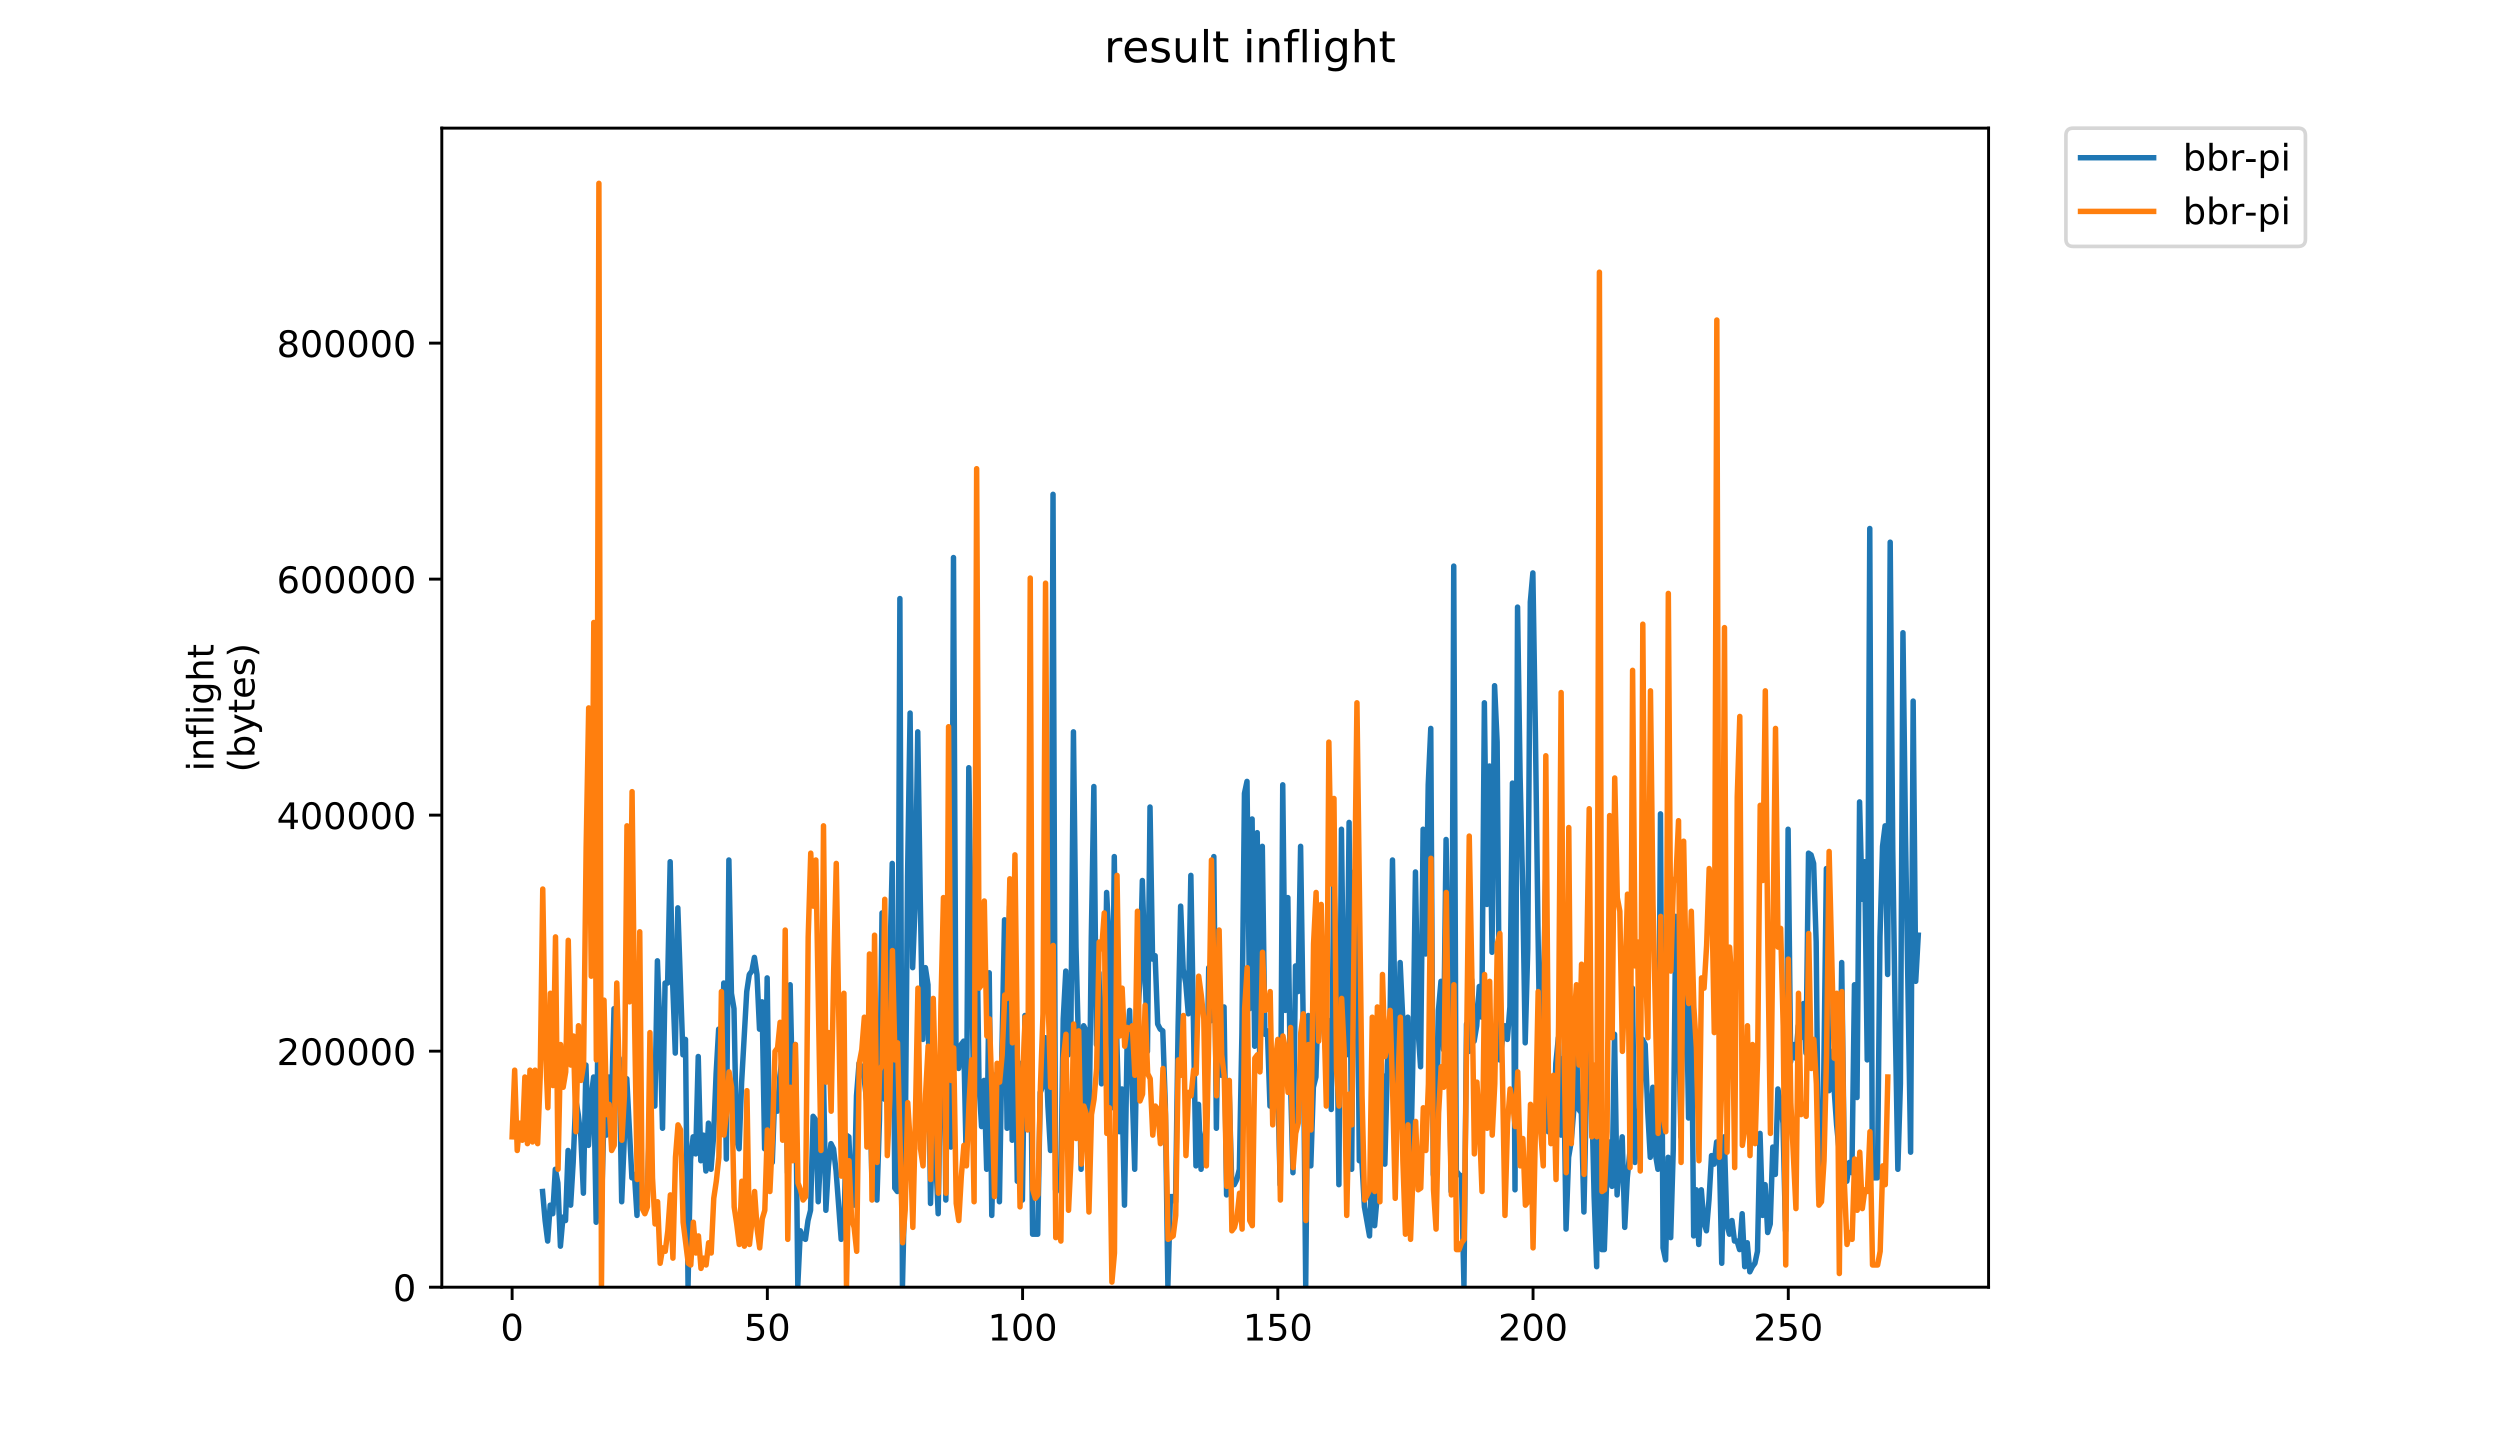 <?xml version="1.0" encoding="utf-8" standalone="no"?>
<!DOCTYPE svg PUBLIC "-//W3C//DTD SVG 1.1//EN"
  "http://www.w3.org/Graphics/SVG/1.1/DTD/svg11.dtd">
<!-- Created with matplotlib (https://matplotlib.org/) -->
<svg height="396pt" version="1.1" viewBox="0 0 684 396" width="684pt" xmlns="http://www.w3.org/2000/svg" xmlns:xlink="http://www.w3.org/1999/xlink">
 <defs>
  <style type="text/css">
*{stroke-linecap:butt;stroke-linejoin:round;}
  </style>
 </defs>
 <g id="figure_1">
  <g id="patch_1">
   <path d="M 0 396 
L 684 396 
L 684 0 
L 0 0 
z
" style="fill:#ffffff;"/>
  </g>
  <g id="axes_1">
   <g id="patch_2">
    <path d="M 120.879 352.174 
L 544.074 352.174 
L 544.074 35.062 
L 120.879 35.062 
z
" style="fill:#ffffff;"/>
   </g>
   <g id="matplotlib.axis_1">
    <g id="xtick_1">
     <g id="line2d_1">
      <defs>
       <path d="M 0 0 
L 0 3.5 
" id="m7d00f54699" style="stroke:#000000;stroke-width:0.8;"/>
      </defs>
      <g>
       <use style="stroke:#000000;stroke-width:0.8;" x="140.115" xlink:href="#m7d00f54699" y="352.174"/>
      </g>
     </g>
     <g id="text_1">
      <!-- 0 -->
      <defs>
       <path d="M 31.781 66.406 
Q 24.172 66.406 20.328 58.906 
Q 16.5 51.422 16.5 36.375 
Q 16.5 21.391 20.328 13.891 
Q 24.172 6.391 31.781 6.391 
Q 39.453 6.391 43.281 13.891 
Q 47.125 21.391 47.125 36.375 
Q 47.125 51.422 43.281 58.906 
Q 39.453 66.406 31.781 66.406 
z
M 31.781 74.219 
Q 44.047 74.219 50.516 64.516 
Q 56.984 54.828 56.984 36.375 
Q 56.984 17.969 50.516 8.266 
Q 44.047 -1.422 31.781 -1.422 
Q 19.531 -1.422 13.062 8.266 
Q 6.594 17.969 6.594 36.375 
Q 6.594 54.828 13.062 64.516 
Q 19.531 74.219 31.781 74.219 
z
" id="DejaVuSans-48"/>
      </defs>
      <g transform="translate(136.933 366.773)scale(0.1 -0.1)">
       <use xlink:href="#DejaVuSans-48"/>
      </g>
     </g>
    </g>
    <g id="xtick_2">
     <g id="line2d_2">
      <g>
       <use style="stroke:#000000;stroke-width:0.8;" x="209.947" xlink:href="#m7d00f54699" y="352.174"/>
      </g>
     </g>
     <g id="text_2">
      <!-- 50 -->
      <defs>
       <path d="M 10.797 72.906 
L 49.516 72.906 
L 49.516 64.594 
L 19.828 64.594 
L 19.828 46.734 
Q 21.969 47.469 24.109 47.828 
Q 26.266 48.188 28.422 48.188 
Q 40.625 48.188 47.75 41.5 
Q 54.891 34.812 54.891 23.391 
Q 54.891 11.625 47.562 5.094 
Q 40.234 -1.422 26.906 -1.422 
Q 22.312 -1.422 17.547 -0.641 
Q 12.797 0.141 7.719 1.703 
L 7.719 11.625 
Q 12.109 9.234 16.797 8.062 
Q 21.484 6.891 26.703 6.891 
Q 35.156 6.891 40.078 11.328 
Q 45.016 15.766 45.016 23.391 
Q 45.016 31 40.078 35.438 
Q 35.156 39.891 26.703 39.891 
Q 22.75 39.891 18.812 39.016 
Q 14.891 38.141 10.797 36.281 
z
" id="DejaVuSans-53"/>
      </defs>
      <g transform="translate(203.584 366.773)scale(0.1 -0.1)">
       <use xlink:href="#DejaVuSans-53"/>
       <use x="63.623" xlink:href="#DejaVuSans-48"/>
      </g>
     </g>
    </g>
    <g id="xtick_3">
     <g id="line2d_3">
      <g>
       <use style="stroke:#000000;stroke-width:0.8;" x="279.779" xlink:href="#m7d00f54699" y="352.174"/>
      </g>
     </g>
     <g id="text_3">
      <!-- 100 -->
      <defs>
       <path d="M 12.406 8.297 
L 28.516 8.297 
L 28.516 63.922 
L 10.984 60.406 
L 10.984 69.391 
L 28.422 72.906 
L 38.281 72.906 
L 38.281 8.297 
L 54.391 8.297 
L 54.391 0 
L 12.406 0 
z
" id="DejaVuSans-49"/>
      </defs>
      <g transform="translate(270.235 366.773)scale(0.1 -0.1)">
       <use xlink:href="#DejaVuSans-49"/>
       <use x="63.623" xlink:href="#DejaVuSans-48"/>
       <use x="127.246" xlink:href="#DejaVuSans-48"/>
      </g>
     </g>
    </g>
    <g id="xtick_4">
     <g id="line2d_4">
      <g>
       <use style="stroke:#000000;stroke-width:0.8;" x="349.611" xlink:href="#m7d00f54699" y="352.174"/>
      </g>
     </g>
     <g id="text_4">
      <!-- 150 -->
      <g transform="translate(340.067 366.773)scale(0.1 -0.1)">
       <use xlink:href="#DejaVuSans-49"/>
       <use x="63.623" xlink:href="#DejaVuSans-53"/>
       <use x="127.246" xlink:href="#DejaVuSans-48"/>
      </g>
     </g>
    </g>
    <g id="xtick_5">
     <g id="line2d_5">
      <g>
       <use style="stroke:#000000;stroke-width:0.8;" x="419.443" xlink:href="#m7d00f54699" y="352.174"/>
      </g>
     </g>
     <g id="text_5">
      <!-- 200 -->
      <defs>
       <path d="M 19.188 8.297 
L 53.609 8.297 
L 53.609 0 
L 7.328 0 
L 7.328 8.297 
Q 12.938 14.109 22.625 23.891 
Q 32.328 33.688 34.812 36.531 
Q 39.547 41.844 41.422 45.531 
Q 43.312 49.219 43.312 52.781 
Q 43.312 58.594 39.234 62.25 
Q 35.156 65.922 28.609 65.922 
Q 23.969 65.922 18.812 64.312 
Q 13.672 62.703 7.812 59.422 
L 7.812 69.391 
Q 13.766 71.781 18.938 73 
Q 24.125 74.219 28.422 74.219 
Q 39.75 74.219 46.484 68.547 
Q 53.219 62.891 53.219 53.422 
Q 53.219 48.922 51.531 44.891 
Q 49.859 40.875 45.406 35.406 
Q 44.188 33.984 37.641 27.219 
Q 31.109 20.453 19.188 8.297 
z
" id="DejaVuSans-50"/>
      </defs>
      <g transform="translate(409.899 366.773)scale(0.1 -0.1)">
       <use xlink:href="#DejaVuSans-50"/>
       <use x="63.623" xlink:href="#DejaVuSans-48"/>
       <use x="127.246" xlink:href="#DejaVuSans-48"/>
      </g>
     </g>
    </g>
    <g id="xtick_6">
     <g id="line2d_6">
      <g>
       <use style="stroke:#000000;stroke-width:0.8;" x="489.275" xlink:href="#m7d00f54699" y="352.174"/>
      </g>
     </g>
     <g id="text_6">
      <!-- 250 -->
      <g transform="translate(479.731 366.773)scale(0.1 -0.1)">
       <use xlink:href="#DejaVuSans-50"/>
       <use x="63.623" xlink:href="#DejaVuSans-53"/>
       <use x="127.246" xlink:href="#DejaVuSans-48"/>
      </g>
     </g>
    </g>
   </g>
   <g id="matplotlib.axis_2">
    <g id="ytick_1">
     <g id="line2d_7">
      <defs>
       <path d="M 0 0 
L -3.5 0 
" id="m8c6993cc3f" style="stroke:#000000;stroke-width:0.8;"/>
      </defs>
      <g>
       <use style="stroke:#000000;stroke-width:0.8;" x="120.879" xlink:href="#m8c6993cc3f" y="352.174"/>
      </g>
     </g>
     <g id="text_7">
      <!-- 0 -->
      <g transform="translate(107.516 355.973)scale(0.1 -0.1)">
       <use xlink:href="#DejaVuSans-48"/>
      </g>
     </g>
    </g>
    <g id="ytick_2">
     <g id="line2d_8">
      <g>
       <use style="stroke:#000000;stroke-width:0.8;" x="120.879" xlink:href="#m8c6993cc3f" y="287.601"/>
      </g>
     </g>
     <g id="text_8">
      <!-- 200000 -->
      <g transform="translate(75.704 291.4)scale(0.1 -0.1)">
       <use xlink:href="#DejaVuSans-50"/>
       <use x="63.623" xlink:href="#DejaVuSans-48"/>
       <use x="127.246" xlink:href="#DejaVuSans-48"/>
       <use x="190.869" xlink:href="#DejaVuSans-48"/>
       <use x="254.492" xlink:href="#DejaVuSans-48"/>
       <use x="318.115" xlink:href="#DejaVuSans-48"/>
      </g>
     </g>
    </g>
    <g id="ytick_3">
     <g id="line2d_9">
      <g>
       <use style="stroke:#000000;stroke-width:0.8;" x="120.879" xlink:href="#m8c6993cc3f" y="223.028"/>
      </g>
     </g>
     <g id="text_9">
      <!-- 400000 -->
      <defs>
       <path d="M 37.797 64.312 
L 12.891 25.391 
L 37.797 25.391 
z
M 35.203 72.906 
L 47.609 72.906 
L 47.609 25.391 
L 58.016 25.391 
L 58.016 17.188 
L 47.609 17.188 
L 47.609 0 
L 37.797 0 
L 37.797 17.188 
L 4.891 17.188 
L 4.891 26.703 
z
" id="DejaVuSans-52"/>
      </defs>
      <g transform="translate(75.704 226.827)scale(0.1 -0.1)">
       <use xlink:href="#DejaVuSans-52"/>
       <use x="63.623" xlink:href="#DejaVuSans-48"/>
       <use x="127.246" xlink:href="#DejaVuSans-48"/>
       <use x="190.869" xlink:href="#DejaVuSans-48"/>
       <use x="254.492" xlink:href="#DejaVuSans-48"/>
       <use x="318.115" xlink:href="#DejaVuSans-48"/>
      </g>
     </g>
    </g>
    <g id="ytick_4">
     <g id="line2d_10">
      <g>
       <use style="stroke:#000000;stroke-width:0.8;" x="120.879" xlink:href="#m8c6993cc3f" y="158.455"/>
      </g>
     </g>
     <g id="text_10">
      <!-- 600000 -->
      <defs>
       <path d="M 33.016 40.375 
Q 26.375 40.375 22.484 35.828 
Q 18.609 31.297 18.609 23.391 
Q 18.609 15.531 22.484 10.953 
Q 26.375 6.391 33.016 6.391 
Q 39.656 6.391 43.531 10.953 
Q 47.406 15.531 47.406 23.391 
Q 47.406 31.297 43.531 35.828 
Q 39.656 40.375 33.016 40.375 
z
M 52.594 71.297 
L 52.594 62.312 
Q 48.875 64.062 45.094 64.984 
Q 41.312 65.922 37.594 65.922 
Q 27.828 65.922 22.672 59.328 
Q 17.531 52.734 16.797 39.406 
Q 19.672 43.656 24.016 45.922 
Q 28.375 48.188 33.594 48.188 
Q 44.578 48.188 50.953 41.516 
Q 57.328 34.859 57.328 23.391 
Q 57.328 12.156 50.688 5.359 
Q 44.047 -1.422 33.016 -1.422 
Q 20.359 -1.422 13.672 8.266 
Q 6.984 17.969 6.984 36.375 
Q 6.984 53.656 15.188 63.938 
Q 23.391 74.219 37.203 74.219 
Q 40.922 74.219 44.703 73.484 
Q 48.484 72.75 52.594 71.297 
z
" id="DejaVuSans-54"/>
      </defs>
      <g transform="translate(75.704 162.254)scale(0.1 -0.1)">
       <use xlink:href="#DejaVuSans-54"/>
       <use x="63.623" xlink:href="#DejaVuSans-48"/>
       <use x="127.246" xlink:href="#DejaVuSans-48"/>
       <use x="190.869" xlink:href="#DejaVuSans-48"/>
       <use x="254.492" xlink:href="#DejaVuSans-48"/>
       <use x="318.115" xlink:href="#DejaVuSans-48"/>
      </g>
     </g>
    </g>
    <g id="ytick_5">
     <g id="line2d_11">
      <g>
       <use style="stroke:#000000;stroke-width:0.8;" x="120.879" xlink:href="#m8c6993cc3f" y="93.882"/>
      </g>
     </g>
     <g id="text_11">
      <!-- 800000 -->
      <defs>
       <path d="M 31.781 34.625 
Q 24.75 34.625 20.719 30.859 
Q 16.703 27.094 16.703 20.516 
Q 16.703 13.922 20.719 10.156 
Q 24.75 6.391 31.781 6.391 
Q 38.812 6.391 42.859 10.172 
Q 46.922 13.969 46.922 20.516 
Q 46.922 27.094 42.891 30.859 
Q 38.875 34.625 31.781 34.625 
z
M 21.922 38.812 
Q 15.578 40.375 12.031 44.719 
Q 8.5 49.078 8.5 55.328 
Q 8.5 64.062 14.719 69.141 
Q 20.953 74.219 31.781 74.219 
Q 42.672 74.219 48.875 69.141 
Q 55.078 64.062 55.078 55.328 
Q 55.078 49.078 51.531 44.719 
Q 48 40.375 41.703 38.812 
Q 48.828 37.156 52.797 32.312 
Q 56.781 27.484 56.781 20.516 
Q 56.781 9.906 50.312 4.234 
Q 43.844 -1.422 31.781 -1.422 
Q 19.734 -1.422 13.25 4.234 
Q 6.781 9.906 6.781 20.516 
Q 6.781 27.484 10.781 32.312 
Q 14.797 37.156 21.922 38.812 
z
M 18.312 54.391 
Q 18.312 48.734 21.844 45.562 
Q 25.391 42.391 31.781 42.391 
Q 38.141 42.391 41.719 45.562 
Q 45.312 48.734 45.312 54.391 
Q 45.312 60.062 41.719 63.234 
Q 38.141 66.406 31.781 66.406 
Q 25.391 66.406 21.844 63.234 
Q 18.312 60.062 18.312 54.391 
z
" id="DejaVuSans-56"/>
      </defs>
      <g transform="translate(75.704 97.681)scale(0.1 -0.1)">
       <use xlink:href="#DejaVuSans-56"/>
       <use x="63.623" xlink:href="#DejaVuSans-48"/>
       <use x="127.246" xlink:href="#DejaVuSans-48"/>
       <use x="190.869" xlink:href="#DejaVuSans-48"/>
       <use x="254.492" xlink:href="#DejaVuSans-48"/>
       <use x="318.115" xlink:href="#DejaVuSans-48"/>
      </g>
     </g>
    </g>
    <g id="text_12">
     <!-- inflight -->
     <defs>
      <path d="M 9.422 54.688 
L 18.406 54.688 
L 18.406 0 
L 9.422 0 
z
M 9.422 75.984 
L 18.406 75.984 
L 18.406 64.594 
L 9.422 64.594 
z
" id="DejaVuSans-105"/>
      <path d="M 54.891 33.016 
L 54.891 0 
L 45.906 0 
L 45.906 32.719 
Q 45.906 40.484 42.875 44.328 
Q 39.844 48.188 33.797 48.188 
Q 26.516 48.188 22.312 43.547 
Q 18.109 38.922 18.109 30.906 
L 18.109 0 
L 9.078 0 
L 9.078 54.688 
L 18.109 54.688 
L 18.109 46.188 
Q 21.344 51.125 25.703 53.562 
Q 30.078 56 35.797 56 
Q 45.219 56 50.047 50.172 
Q 54.891 44.344 54.891 33.016 
z
" id="DejaVuSans-110"/>
      <path d="M 37.109 75.984 
L 37.109 68.5 
L 28.516 68.5 
Q 23.688 68.5 21.797 66.547 
Q 19.922 64.594 19.922 59.516 
L 19.922 54.688 
L 34.719 54.688 
L 34.719 47.703 
L 19.922 47.703 
L 19.922 0 
L 10.891 0 
L 10.891 47.703 
L 2.297 47.703 
L 2.297 54.688 
L 10.891 54.688 
L 10.891 58.5 
Q 10.891 67.625 15.141 71.797 
Q 19.391 75.984 28.609 75.984 
z
" id="DejaVuSans-102"/>
      <path d="M 9.422 75.984 
L 18.406 75.984 
L 18.406 0 
L 9.422 0 
z
" id="DejaVuSans-108"/>
      <path d="M 45.406 27.984 
Q 45.406 37.75 41.375 43.109 
Q 37.359 48.484 30.078 48.484 
Q 22.859 48.484 18.828 43.109 
Q 14.797 37.75 14.797 27.984 
Q 14.797 18.266 18.828 12.891 
Q 22.859 7.516 30.078 7.516 
Q 37.359 7.516 41.375 12.891 
Q 45.406 18.266 45.406 27.984 
z
M 54.391 6.781 
Q 54.391 -7.172 48.188 -13.984 
Q 42 -20.797 29.203 -20.797 
Q 24.469 -20.797 20.266 -20.094 
Q 16.062 -19.391 12.109 -17.922 
L 12.109 -9.188 
Q 16.062 -11.328 19.922 -12.344 
Q 23.781 -13.375 27.781 -13.375 
Q 36.625 -13.375 41.016 -8.766 
Q 45.406 -4.156 45.406 5.172 
L 45.406 9.625 
Q 42.625 4.781 38.281 2.391 
Q 33.938 0 27.875 0 
Q 17.828 0 11.672 7.656 
Q 5.516 15.328 5.516 27.984 
Q 5.516 40.672 11.672 48.328 
Q 17.828 56 27.875 56 
Q 33.938 56 38.281 53.609 
Q 42.625 51.219 45.406 46.391 
L 45.406 54.688 
L 54.391 54.688 
z
" id="DejaVuSans-103"/>
      <path d="M 54.891 33.016 
L 54.891 0 
L 45.906 0 
L 45.906 32.719 
Q 45.906 40.484 42.875 44.328 
Q 39.844 48.188 33.797 48.188 
Q 26.516 48.188 22.312 43.547 
Q 18.109 38.922 18.109 30.906 
L 18.109 0 
L 9.078 0 
L 9.078 75.984 
L 18.109 75.984 
L 18.109 46.188 
Q 21.344 51.125 25.703 53.562 
Q 30.078 56 35.797 56 
Q 45.219 56 50.047 50.172 
Q 54.891 44.344 54.891 33.016 
z
" id="DejaVuSans-104"/>
      <path d="M 18.312 70.219 
L 18.312 54.688 
L 36.812 54.688 
L 36.812 47.703 
L 18.312 47.703 
L 18.312 18.016 
Q 18.312 11.328 20.141 9.422 
Q 21.969 7.516 27.594 7.516 
L 36.812 7.516 
L 36.812 0 
L 27.594 0 
Q 17.188 0 13.234 3.875 
Q 9.281 7.766 9.281 18.016 
L 9.281 47.703 
L 2.688 47.703 
L 2.688 54.688 
L 9.281 54.688 
L 9.281 70.219 
z
" id="DejaVuSans-116"/>
     </defs>
     <g transform="translate(58.426 211.018)rotate(-90)scale(0.1 -0.1)">
      <use xlink:href="#DejaVuSans-105"/>
      <use x="27.783" xlink:href="#DejaVuSans-110"/>
      <use x="91.162" xlink:href="#DejaVuSans-102"/>
      <use x="126.367" xlink:href="#DejaVuSans-108"/>
      <use x="154.15" xlink:href="#DejaVuSans-105"/>
      <use x="181.934" xlink:href="#DejaVuSans-103"/>
      <use x="245.41" xlink:href="#DejaVuSans-104"/>
      <use x="308.789" xlink:href="#DejaVuSans-116"/>
     </g>
     <!-- (bytes) -->
     <defs>
      <path d="M 31 75.875 
Q 24.469 64.656 21.281 53.656 
Q 18.109 42.672 18.109 31.391 
Q 18.109 20.125 21.312 9.062 
Q 24.516 -2 31 -13.188 
L 23.188 -13.188 
Q 15.875 -1.703 12.234 9.375 
Q 8.594 20.453 8.594 31.391 
Q 8.594 42.281 12.203 53.312 
Q 15.828 64.359 23.188 75.875 
z
" id="DejaVuSans-40"/>
      <path d="M 48.688 27.297 
Q 48.688 37.203 44.609 42.844 
Q 40.531 48.484 33.406 48.484 
Q 26.266 48.484 22.188 42.844 
Q 18.109 37.203 18.109 27.297 
Q 18.109 17.391 22.188 11.75 
Q 26.266 6.109 33.406 6.109 
Q 40.531 6.109 44.609 11.75 
Q 48.688 17.391 48.688 27.297 
z
M 18.109 46.391 
Q 20.953 51.266 25.266 53.625 
Q 29.594 56 35.594 56 
Q 45.562 56 51.781 48.094 
Q 58.016 40.188 58.016 27.297 
Q 58.016 14.406 51.781 6.484 
Q 45.562 -1.422 35.594 -1.422 
Q 29.594 -1.422 25.266 0.953 
Q 20.953 3.328 18.109 8.203 
L 18.109 0 
L 9.078 0 
L 9.078 75.984 
L 18.109 75.984 
z
" id="DejaVuSans-98"/>
      <path d="M 32.172 -5.078 
Q 28.375 -14.844 24.75 -17.812 
Q 21.141 -20.797 15.094 -20.797 
L 7.906 -20.797 
L 7.906 -13.281 
L 13.188 -13.281 
Q 16.891 -13.281 18.938 -11.516 
Q 21 -9.766 23.484 -3.219 
L 25.094 0.875 
L 2.984 54.688 
L 12.5 54.688 
L 29.594 11.922 
L 46.688 54.688 
L 56.203 54.688 
z
" id="DejaVuSans-121"/>
      <path d="M 56.203 29.594 
L 56.203 25.203 
L 14.891 25.203 
Q 15.484 15.922 20.484 11.062 
Q 25.484 6.203 34.422 6.203 
Q 39.594 6.203 44.453 7.469 
Q 49.312 8.734 54.109 11.281 
L 54.109 2.781 
Q 49.266 0.734 44.188 -0.344 
Q 39.109 -1.422 33.891 -1.422 
Q 20.797 -1.422 13.156 6.188 
Q 5.516 13.812 5.516 26.812 
Q 5.516 40.234 12.766 48.109 
Q 20.016 56 32.328 56 
Q 43.359 56 49.781 48.891 
Q 56.203 41.797 56.203 29.594 
z
M 47.219 32.234 
Q 47.125 39.594 43.094 43.984 
Q 39.062 48.391 32.422 48.391 
Q 24.906 48.391 20.391 44.141 
Q 15.875 39.891 15.188 32.172 
z
" id="DejaVuSans-101"/>
      <path d="M 44.281 53.078 
L 44.281 44.578 
Q 40.484 46.531 36.375 47.5 
Q 32.281 48.484 27.875 48.484 
Q 21.188 48.484 17.844 46.438 
Q 14.5 44.391 14.5 40.281 
Q 14.5 37.156 16.891 35.375 
Q 19.281 33.594 26.516 31.984 
L 29.594 31.297 
Q 39.156 29.25 43.188 25.516 
Q 47.219 21.781 47.219 15.094 
Q 47.219 7.469 41.188 3.016 
Q 35.156 -1.422 24.609 -1.422 
Q 20.219 -1.422 15.453 -0.562 
Q 10.688 0.297 5.422 2 
L 5.422 11.281 
Q 10.406 8.688 15.234 7.391 
Q 20.062 6.109 24.812 6.109 
Q 31.156 6.109 34.562 8.281 
Q 37.984 10.453 37.984 14.406 
Q 37.984 18.062 35.516 20.016 
Q 33.062 21.969 24.703 23.781 
L 21.578 24.516 
Q 13.234 26.266 9.516 29.906 
Q 5.812 33.547 5.812 39.891 
Q 5.812 47.609 11.281 51.797 
Q 16.75 56 26.812 56 
Q 31.781 56 36.172 55.266 
Q 40.578 54.547 44.281 53.078 
z
" id="DejaVuSans-115"/>
      <path d="M 8.016 75.875 
L 15.828 75.875 
Q 23.141 64.359 26.781 53.312 
Q 30.422 42.281 30.422 31.391 
Q 30.422 20.453 26.781 9.375 
Q 23.141 -1.703 15.828 -13.188 
L 8.016 -13.188 
Q 14.5 -2 17.703 9.062 
Q 20.906 20.125 20.906 31.391 
Q 20.906 42.672 17.703 53.656 
Q 14.5 64.656 8.016 75.875 
z
" id="DejaVuSans-41"/>
     </defs>
     <g transform="translate(69.624 211.295)rotate(-90)scale(0.1 -0.1)">
      <use xlink:href="#DejaVuSans-40"/>
      <use x="39.014" xlink:href="#DejaVuSans-98"/>
      <use x="102.49" xlink:href="#DejaVuSans-121"/>
      <use x="161.67" xlink:href="#DejaVuSans-116"/>
      <use x="200.879" xlink:href="#DejaVuSans-101"/>
      <use x="262.402" xlink:href="#DejaVuSans-115"/>
      <use x="314.502" xlink:href="#DejaVuSans-41"/>
     </g>
    </g>
   </g>
   <g id="line2d_12">
    <path clip-path="url(#pd22622fc5d)" d="M 148.443 325.994 
L 149.141 333.941 
L 149.84 339.551 
L 150.538 329.734 
L 151.236 332.071 
L 151.935 319.916 
L 152.633 323.656 
L 153.331 340.954 
L 154.029 333.006 
L 154.728 333.941 
L 155.426 314.773 
L 156.124 329.734 
L 156.823 318.046 
L 157.521 300.748 
L 158.219 304.956 
L 158.918 311.033 
L 159.616 326.461 
L 160.314 291.398 
L 161.013 313.371 
L 161.711 300.281 
L 162.409 294.671 
L 163.108 334.409 
L 163.806 253.997 
L 164.504 333.006 
L 165.203 306.826 
L 165.901 310.566 
L 166.599 294.671 
L 167.298 302.618 
L 167.996 275.97 
L 168.694 298.411 
L 169.393 289.528 
L 170.091 328.799 
L 171.487 295.138 
L 172.884 322.254 
L 173.582 321.319 
L 174.281 332.539 
L 174.979 297.943 
L 175.677 329.266 
L 176.376 329.266 
L 177.074 328.331 
L 177.772 304.956 
L 178.471 292.8 
L 179.169 302.618 
L 179.867 262.88 
L 180.566 281.58 
L 181.264 308.696 
L 181.962 268.957 
L 182.661 268.957 
L 183.359 235.764 
L 184.057 269.425 
L 184.756 288.125 
L 185.454 248.387 
L 186.851 288.593 
L 187.549 284.385 
L 188.247 351.707 
L 188.946 317.111 
L 189.644 311.033 
L 190.342 315.708 
L 191.04 289.06 
L 191.739 317.578 
L 192.437 310.566 
L 193.135 320.384 
L 193.834 307.293 
L 194.532 319.916 
L 195.23 311.033 
L 195.929 293.735 
L 196.627 281.58 
L 197.325 296.541 
L 198.024 268.957 
L 198.722 317.111 
L 199.42 235.297 
L 200.119 271.763 
L 200.817 275.97 
L 201.515 311.968 
L 202.214 314.306 
L 202.912 296.073 
L 204.309 271.295 
L 205.007 266.62 
L 205.705 265.685 
L 206.404 261.945 
L 207.102 266.62 
L 207.8 281.58 
L 208.498 274.1 
L 209.197 314.306 
L 209.895 267.555 
L 210.593 318.046 
L 211.292 318.046 
L 211.99 299.346 
L 212.688 304.021 
L 213.387 294.203 
L 214.085 289.06 
L 214.783 282.983 
L 215.482 320.851 
L 216.18 269.425 
L 216.878 300.281 
L 217.577 285.788 
L 218.275 351.707 
L 218.973 336.746 
L 219.672 338.616 
L 220.37 339.084 
L 221.068 333.941 
L 221.767 331.136 
L 222.465 305.423 
L 223.163 306.358 
L 223.862 328.799 
L 224.56 315.241 
L 225.258 291.398 
L 225.957 331.136 
L 226.655 318.981 
L 227.353 312.903 
L 228.051 314.306 
L 228.75 320.384 
L 230.146 339.084 
L 230.845 337.214 
L 231.543 310.566 
L 232.241 311.033 
L 232.94 327.396 
L 233.638 329.734 
L 234.336 299.813 
L 235.035 290.93 
L 235.733 291.865 
L 236.431 295.138 
L 237.13 301.216 
L 237.828 289.528 
L 238.526 321.786 
L 239.225 308.696 
L 239.923 328.331 
L 240.621 306.358 
L 241.32 249.79 
L 242.018 300.748 
L 242.716 284.853 
L 243.415 265.685 
L 244.113 236.232 
L 244.811 325.059 
L 245.509 325.994 
L 246.208 163.768 
L 246.906 352.174 
L 247.604 321.319 
L 248.303 239.972 
L 249.001 195.091 
L 249.699 264.75 
L 250.398 246.985 
L 251.096 200.234 
L 251.794 246.517 
L 252.493 284.385 
L 253.191 264.75 
L 253.889 269.425 
L 254.588 329.266 
L 255.286 304.488 
L 255.984 316.176 
L 256.683 332.071 
L 257.381 289.528 
L 258.079 261.945 
L 258.778 328.331 
L 259.476 264.75 
L 260.174 313.838 
L 260.873 152.548 
L 261.571 290.463 
L 262.269 292.333 
L 262.968 285.788 
L 263.666 284.853 
L 264.364 317.578 
L 265.062 210.051 
L 266.459 305.423 
L 267.157 244.179 
L 267.856 296.541 
L 268.554 308.228 
L 269.252 295.606 
L 269.951 319.916 
L 270.649 266.152 
L 271.347 332.539 
L 272.046 302.151 
L 272.744 293.735 
L 273.442 328.799 
L 274.141 286.723 
L 274.839 251.66 
L 275.537 308.696 
L 276.236 247.92 
L 276.934 311.968 
L 277.632 270.828 
L 278.331 323.189 
L 279.029 290.93 
L 279.727 328.331 
L 280.426 277.84 
L 281.124 294.671 
L 281.822 272.698 
L 282.52 337.681 
L 283.917 337.681 
L 284.615 298.878 
L 285.314 297.008 
L 286.012 283.918 
L 286.71 302.618 
L 287.409 314.773 
L 288.107 135.25 
L 288.805 325.526 
L 289.504 321.319 
L 290.202 325.994 
L 290.9 278.775 
L 291.599 265.685 
L 292.297 288.593 
L 292.995 282.048 
L 293.694 200.234 
L 294.392 259.14 
L 295.09 286.255 
L 295.789 319.916 
L 296.487 280.645 
L 297.185 282.048 
L 297.884 319.449 
L 298.582 256.335 
L 299.28 215.194 
L 299.979 285.788 
L 300.677 266.152 
L 301.375 296.541 
L 302.073 290.463 
L 302.772 244.179 
L 303.47 257.737 
L 304.168 303.086 
L 304.867 234.362 
L 305.565 284.853 
L 306.263 309.631 
L 306.962 297.943 
L 307.66 329.734 
L 308.358 286.723 
L 309.057 276.438 
L 310.453 319.916 
L 311.152 278.775 
L 311.85 268.957 
L 312.548 240.907 
L 313.945 287.658 
L 314.643 220.804 
L 315.342 262.412 
L 316.04 261.477 
L 316.738 280.178 
L 317.437 281.58 
L 318.135 282.048 
L 318.833 302.151 
L 319.531 351.707 
L 320.23 327.396 
L 320.928 327.396 
L 321.626 328.799 
L 322.325 281.113 
L 323.023 247.92 
L 323.721 265.217 
L 324.42 268.957 
L 325.118 277.373 
L 325.816 239.504 
L 327.213 318.981 
L 327.911 302.151 
L 328.61 319.916 
L 329.308 312.903 
L 330.006 308.696 
L 330.705 264.75 
L 331.403 279.243 
L 332.101 234.362 
L 332.8 308.696 
L 333.498 261.945 
L 334.196 294.203 
L 334.895 275.503 
L 335.593 326.929 
L 336.291 297.943 
L 336.989 323.189 
L 337.688 324.124 
L 338.386 322.721 
L 339.084 319.916 
L 339.783 282.983 
L 340.481 217.064 
L 341.179 213.791 
L 341.878 275.97 
L 342.576 224.077 
L 343.274 286.255 
L 343.973 227.817 
L 344.671 292.333 
L 345.369 231.557 
L 346.068 282.983 
L 346.766 282.048 
L 347.464 302.618 
L 348.163 293.268 
L 348.861 299.813 
L 349.559 295.138 
L 350.258 324.124 
L 350.956 214.726 
L 351.654 276.438 
L 352.353 245.582 
L 353.051 295.138 
L 353.749 320.851 
L 354.448 264.282 
L 355.146 271.295 
L 355.844 231.557 
L 356.542 278.775 
L 357.241 351.707 
L 357.939 277.84 
L 358.637 318.981 
L 359.336 297.476 
L 360.034 294.671 
L 360.732 270.36 
L 361.431 276.905 
L 362.129 281.113 
L 362.827 288.593 
L 363.526 279.243 
L 364.224 303.553 
L 364.922 240.907 
L 365.621 262.88 
L 366.319 324.124 
L 367.017 226.882 
L 367.716 282.983 
L 368.414 288.593 
L 369.112 225.012 
L 369.811 319.916 
L 370.509 238.569 
L 371.207 239.972 
L 371.906 317.578 
L 372.604 317.578 
L 373.302 330.201 
L 374.699 338.149 
L 375.397 315.241 
L 376.095 335.344 
L 376.794 327.396 
L 377.492 315.241 
L 378.19 294.203 
L 378.889 318.513 
L 379.587 291.398 
L 380.285 280.178 
L 380.984 235.297 
L 381.682 278.308 
L 382.38 302.151 
L 383.079 263.347 
L 383.777 278.308 
L 384.475 321.786 
L 385.174 278.308 
L 385.872 322.254 
L 386.57 289.528 
L 387.269 238.569 
L 387.967 281.58 
L 388.665 291.865 
L 389.364 226.882 
L 390.062 261.01 
L 390.76 214.726 
L 391.459 199.299 
L 392.157 321.319 
L 392.855 325.059 
L 393.553 276.438 
L 394.252 268.49 
L 394.95 287.19 
L 395.648 229.687 
L 396.347 270.828 
L 397.045 325.994 
L 397.743 154.885 
L 398.442 320.384 
L 399.14 321.319 
L 399.838 321.786 
L 400.537 351.707 
L 401.235 280.178 
L 401.933 287.658 
L 402.632 268.022 
L 403.33 284.853 
L 404.028 280.645 
L 404.727 269.893 
L 405.425 278.308 
L 406.123 192.286 
L 406.822 247.452 
L 407.52 209.584 
L 408.218 260.542 
L 408.917 187.611 
L 409.615 203.039 
L 410.313 289.995 
L 411.011 284.853 
L 411.71 280.645 
L 412.408 284.385 
L 413.106 275.503 
L 413.805 214.259 
L 414.503 325.526 
L 415.201 166.105 
L 415.9 212.389 
L 416.598 242.777 
L 417.296 285.32 
L 417.995 259.607 
L 418.693 164.703 
L 419.391 156.755 
L 420.09 200.701 
L 420.788 253.997 
L 421.486 298.411 
L 422.185 276.438 
L 422.883 240.907 
L 423.581 309.631 
L 424.28 302.151 
L 424.978 311.501 
L 425.676 290.93 
L 426.375 283.918 
L 427.073 310.566 
L 427.771 289.528 
L 428.47 336.279 
L 429.168 316.643 
L 429.866 312.436 
L 430.564 304.021 
L 431.263 286.255 
L 431.961 303.553 
L 432.659 304.488 
L 433.358 331.604 
L 434.056 297.943 
L 434.754 281.58 
L 435.453 298.411 
L 436.151 327.396 
L 436.849 346.564 
L 437.548 219.401 
L 438.246 341.889 
L 438.944 341.889 
L 439.643 321.319 
L 440.341 312.436 
L 441.039 324.591 
L 441.738 282.983 
L 442.436 326.929 
L 443.134 317.111 
L 443.833 311.033 
L 444.531 335.811 
L 445.229 322.254 
L 445.928 315.241 
L 446.626 270.36 
L 447.324 318.046 
L 448.022 307.761 
L 448.721 302.618 
L 449.419 284.385 
L 450.117 285.788 
L 450.816 304.021 
L 451.514 316.643 
L 452.212 297.476 
L 452.911 315.708 
L 453.609 319.916 
L 454.307 222.674 
L 455.006 341.421 
L 455.704 344.694 
L 456.402 316.643 
L 457.101 338.616 
L 457.799 314.773 
L 458.497 250.725 
L 459.196 276.438 
L 459.894 311.033 
L 460.592 255.867 
L 461.291 265.217 
L 461.989 305.891 
L 462.687 264.282 
L 463.386 338.149 
L 464.084 325.526 
L 464.782 340.486 
L 465.48 325.526 
L 466.179 334.409 
L 466.877 336.746 
L 467.575 328.331 
L 468.274 316.176 
L 468.972 318.513 
L 469.67 312.436 
L 470.369 313.371 
L 471.067 345.629 
L 471.765 311.033 
L 472.464 334.876 
L 473.162 337.681 
L 473.86 333.941 
L 474.559 339.551 
L 475.257 339.551 
L 475.955 341.889 
L 476.654 332.071 
L 477.352 346.564 
L 478.05 340.019 
L 478.749 347.967 
L 479.447 346.564 
L 480.145 345.629 
L 480.844 342.356 
L 481.542 310.098 
L 482.24 332.539 
L 482.939 324.124 
L 483.637 337.214 
L 484.335 334.876 
L 485.033 313.838 
L 485.732 321.319 
L 486.43 297.943 
L 487.128 301.683 
L 487.827 307.293 
L 488.525 336.746 
L 489.223 226.882 
L 489.922 290.463 
L 490.62 285.788 
L 491.318 289.528 
L 492.017 280.645 
L 492.715 283.918 
L 493.413 274.568 
L 494.112 288.125 
L 494.81 233.427 
L 495.508 233.894 
L 496.207 236.232 
L 496.905 257.737 
L 497.603 327.864 
L 498.302 328.331 
L 499 292.8 
L 499.698 237.634 
L 500.397 298.411 
L 501.095 287.658 
L 502.491 307.761 
L 503.19 314.773 
L 503.888 263.347 
L 504.586 317.578 
L 505.285 323.189 
L 505.983 318.046 
L 506.681 320.851 
L 507.38 269.425 
L 508.078 300.281 
L 508.776 219.401 
L 509.475 246.05 
L 510.173 235.764 
L 510.871 289.995 
L 511.57 144.6 
L 512.268 322.254 
L 513.665 322.254 
L 514.363 256.335 
L 515.061 231.557 
L 515.76 225.947 
L 516.458 266.62 
L 517.156 148.34 
L 517.855 232.492 
L 518.553 280.645 
L 519.251 319.916 
L 519.95 296.541 
L 520.648 173.118 
L 521.346 228.752 
L 522.743 315.241 
L 523.441 191.818 
L 524.139 268.49 
L 524.838 255.867 
L 524.838 255.867 
" style="fill:none;stroke:#1f77b4;stroke-linecap:square;stroke-width:1.5;"/>
   </g>
   <g id="line2d_13">
    <path clip-path="url(#pd22622fc5d)" d="M 140.115 311.033 
L 140.813 292.8 
L 141.511 314.773 
L 142.21 307.293 
L 142.908 311.968 
L 143.606 294.671 
L 144.305 312.903 
L 145.003 292.8 
L 145.701 312.436 
L 146.4 292.8 
L 147.098 312.903 
L 147.796 294.671 
L 148.495 243.244 
L 149.193 285.788 
L 149.891 303.086 
L 150.59 271.763 
L 151.288 297.008 
L 151.986 256.335 
L 152.685 319.916 
L 153.383 285.788 
L 154.081 297.476 
L 154.779 293.268 
L 155.478 257.27 
L 156.176 291.398 
L 156.874 283.45 
L 157.573 309.631 
L 158.271 280.645 
L 158.969 295.606 
L 159.668 291.398 
L 160.366 232.024 
L 161.064 193.688 
L 161.763 267.087 
L 162.461 170.313 
L 163.159 289.995 
L 163.858 50.163 
L 164.556 352.174 
L 165.254 273.633 
L 165.953 304.956 
L 166.651 302.151 
L 167.349 314.773 
L 168.048 313.371 
L 168.746 268.957 
L 169.444 295.138 
L 170.143 311.968 
L 170.841 299.813 
L 171.539 225.947 
L 172.237 274.1 
L 172.936 216.596 
L 173.634 280.178 
L 174.332 322.721 
L 175.031 254.932 
L 175.729 330.669 
L 176.427 332.071 
L 177.126 330.201 
L 177.824 282.515 
L 178.522 322.254 
L 179.221 334.876 
L 179.919 328.799 
L 180.617 345.629 
L 181.316 341.421 
L 182.014 342.356 
L 182.712 336.746 
L 183.411 326.929 
L 184.109 344.227 
L 184.807 316.643 
L 185.506 307.761 
L 186.204 309.163 
L 186.902 334.409 
L 188.299 345.629 
L 188.997 346.097 
L 189.696 334.409 
L 190.394 342.824 
L 191.092 338.149 
L 191.79 347.032 
L 192.489 344.227 
L 193.187 346.097 
L 193.885 340.019 
L 194.584 342.824 
L 195.282 327.864 
L 195.98 323.189 
L 196.679 316.643 
L 197.377 271.295 
L 198.075 310.566 
L 198.774 304.488 
L 199.472 293.268 
L 200.17 297.476 
L 200.869 330.201 
L 201.567 334.876 
L 202.265 340.486 
L 202.964 323.189 
L 203.662 340.954 
L 204.36 298.411 
L 205.059 340.486 
L 205.757 333.941 
L 206.455 325.994 
L 207.154 336.279 
L 207.852 341.421 
L 208.55 333.474 
L 209.248 331.136 
L 209.947 309.163 
L 210.645 325.994 
L 211.343 311.033 
L 212.042 287.658 
L 212.74 286.723 
L 213.438 279.71 
L 214.137 311.968 
L 214.835 254.465 
L 215.533 339.084 
L 216.232 297.476 
L 216.93 317.578 
L 217.628 285.788 
L 218.327 323.656 
L 219.025 325.526 
L 219.723 328.331 
L 220.422 327.396 
L 221.12 256.335 
L 221.818 233.427 
L 222.517 247.92 
L 223.215 235.297 
L 224.612 314.773 
L 225.31 225.947 
L 226.008 296.073 
L 226.707 282.515 
L 227.405 304.021 
L 228.103 265.217 
L 228.801 236.232 
L 230.198 321.786 
L 230.896 271.763 
L 231.595 351.707 
L 232.293 317.578 
L 232.991 333.474 
L 233.69 335.811 
L 234.388 342.356 
L 235.086 290.93 
L 235.785 287.19 
L 236.483 278.308 
L 237.181 313.838 
L 237.88 261.01 
L 238.578 328.331 
L 239.276 255.867 
L 239.975 318.046 
L 240.673 292.8 
L 241.371 291.398 
L 242.07 246.05 
L 242.768 316.176 
L 243.466 300.748 
L 244.165 260.075 
L 244.863 289.995 
L 245.561 285.32 
L 246.958 340.019 
L 247.656 331.136 
L 248.354 301.683 
L 249.053 312.903 
L 249.751 335.811 
L 250.449 305.891 
L 251.148 270.36 
L 251.846 314.306 
L 252.544 318.981 
L 253.243 299.346 
L 253.941 286.255 
L 254.639 322.721 
L 255.338 273.165 
L 256.734 326.461 
L 257.433 275.035 
L 258.131 245.582 
L 258.829 326.461 
L 259.528 198.831 
L 260.226 295.606 
L 260.924 286.723 
L 261.623 329.266 
L 262.321 333.941 
L 263.019 321.786 
L 263.718 313.371 
L 264.416 318.981 
L 265.114 302.151 
L 265.812 289.995 
L 266.511 328.799 
L 267.209 128.237 
L 267.907 270.36 
L 268.606 269.425 
L 269.304 246.517 
L 270.002 283.45 
L 270.701 278.775 
L 271.399 298.878 
L 272.097 327.396 
L 272.796 290.93 
L 273.494 296.073 
L 274.192 288.593 
L 274.891 272.23 
L 275.589 273.165 
L 276.287 240.439 
L 276.986 285.32 
L 277.684 233.894 
L 278.382 289.528 
L 279.081 330.201 
L 279.779 296.073 
L 280.477 278.308 
L 281.176 309.163 
L 281.874 158.158 
L 282.572 325.526 
L 283.27 327.864 
L 283.969 326.929 
L 284.667 297.008 
L 285.365 277.373 
L 286.064 159.56 
L 286.762 273.633 
L 287.46 297.476 
L 288.159 258.672 
L 288.857 338.616 
L 289.555 336.279 
L 290.254 339.551 
L 290.952 289.528 
L 291.65 282.983 
L 292.349 331.136 
L 293.047 316.643 
L 293.745 280.178 
L 294.444 311.501 
L 295.142 282.048 
L 295.84 318.513 
L 296.539 302.618 
L 297.237 304.956 
L 297.935 331.604 
L 298.634 304.956 
L 299.332 300.748 
L 300.03 292.333 
L 300.728 257.737 
L 301.427 259.607 
L 302.125 249.79 
L 302.823 310.098 
L 303.522 303.086 
L 304.22 350.772 
L 304.918 342.824 
L 305.617 239.504 
L 306.315 283.45 
L 307.013 270.36 
L 307.712 286.255 
L 308.41 281.113 
L 309.108 281.58 
L 309.807 280.645 
L 310.505 294.203 
L 311.203 249.322 
L 311.902 301.216 
L 312.6 299.346 
L 313.298 275.035 
L 313.997 293.735 
L 314.695 295.138 
L 315.393 310.566 
L 316.092 302.618 
L 316.79 303.553 
L 317.488 312.903 
L 318.187 292.333 
L 318.885 304.956 
L 319.583 339.084 
L 320.98 338.149 
L 321.678 332.539 
L 322.376 289.995 
L 323.075 294.203 
L 323.773 277.84 
L 324.471 316.176 
L 325.17 298.878 
L 325.868 299.813 
L 326.566 292.8 
L 327.265 293.735 
L 327.963 267.087 
L 328.661 272.23 
L 329.36 278.775 
L 330.058 318.981 
L 330.756 280.645 
L 331.455 235.297 
L 332.851 299.813 
L 333.55 254.465 
L 334.248 288.593 
L 334.946 294.203 
L 335.645 324.591 
L 336.343 295.606 
L 337.041 336.746 
L 337.739 335.811 
L 338.438 333.006 
L 339.136 326.461 
L 339.834 336.279 
L 340.533 275.97 
L 341.231 264.75 
L 341.929 333.941 
L 342.628 335.344 
L 343.326 289.528 
L 344.024 288.593 
L 344.723 293.268 
L 345.421 260.542 
L 346.119 276.438 
L 346.818 275.97 
L 347.516 271.295 
L 348.214 307.761 
L 348.913 290.463 
L 349.611 284.385 
L 350.309 328.331 
L 351.008 283.45 
L 351.706 287.19 
L 352.404 298.878 
L 353.103 281.113 
L 353.801 319.449 
L 354.499 310.098 
L 355.198 307.293 
L 355.896 282.515 
L 356.594 277.373 
L 357.292 333.941 
L 357.991 285.788 
L 358.689 309.163 
L 359.387 258.205 
L 360.086 244.179 
L 360.784 284.853 
L 361.482 247.452 
L 362.879 302.618 
L 363.577 203.039 
L 364.276 241.842 
L 364.974 218.466 
L 365.672 292.8 
L 366.371 302.618 
L 367.069 273.165 
L 367.767 287.658 
L 368.466 332.539 
L 369.164 299.346 
L 369.862 307.761 
L 371.259 192.286 
L 372.656 299.813 
L 373.354 328.331 
L 374.75 325.526 
L 375.449 278.308 
L 376.147 325.994 
L 376.845 275.503 
L 377.544 328.799 
L 378.242 266.62 
L 378.94 289.06 
L 379.639 285.788 
L 380.337 276.438 
L 381.035 298.878 
L 381.734 327.864 
L 382.432 297.476 
L 383.13 278.308 
L 383.829 317.578 
L 384.527 337.681 
L 385.225 307.761 
L 385.924 339.084 
L 386.622 320.851 
L 387.32 306.826 
L 388.019 325.526 
L 388.717 325.059 
L 389.415 303.086 
L 390.114 314.773 
L 390.812 296.541 
L 391.51 234.829 
L 392.209 325.526 
L 392.907 336.279 
L 393.605 304.488 
L 394.303 291.865 
L 395.002 297.476 
L 395.7 244.179 
L 396.398 294.671 
L 397.097 326.929 
L 397.795 269.425 
L 398.493 341.889 
L 399.192 341.889 
L 399.89 340.019 
L 400.588 339.084 
L 401.985 228.752 
L 402.683 266.152 
L 403.382 315.708 
L 404.08 296.073 
L 404.778 307.761 
L 405.477 325.994 
L 406.175 266.62 
L 406.873 308.696 
L 407.572 268.49 
L 408.27 310.566 
L 408.968 296.541 
L 409.667 258.205 
L 410.365 255.4 
L 411.761 332.539 
L 412.46 307.293 
L 413.158 297.943 
L 413.856 301.683 
L 414.555 308.228 
L 415.253 293.268 
L 415.951 318.981 
L 416.65 311.501 
L 417.348 329.734 
L 418.046 328.799 
L 418.745 302.151 
L 419.443 341.421 
L 420.84 271.295 
L 421.538 309.631 
L 422.236 318.981 
L 422.935 206.779 
L 423.633 293.268 
L 424.331 312.903 
L 425.03 294.203 
L 425.728 322.721 
L 426.426 280.645 
L 427.125 189.481 
L 427.823 280.645 
L 428.521 320.851 
L 429.219 226.414 
L 429.918 312.903 
L 430.616 279.71 
L 431.314 269.425 
L 432.013 291.398 
L 432.711 263.815 
L 433.409 321.319 
L 434.108 263.815 
L 434.806 221.272 
L 435.504 311.033 
L 436.203 291.398 
L 436.901 311.033 
L 437.599 74.474 
L 438.298 325.994 
L 438.996 325.526 
L 439.694 309.631 
L 440.393 223.142 
L 441.091 283.918 
L 441.789 212.856 
L 442.488 245.582 
L 443.186 249.322 
L 443.884 287.658 
L 444.583 268.49 
L 445.281 244.647 
L 445.979 319.449 
L 446.678 183.403 
L 447.376 264.282 
L 448.074 257.737 
L 448.772 320.384 
L 449.471 170.78 
L 450.169 262.88 
L 450.867 283.918 
L 451.566 189.013 
L 452.264 247.452 
L 453.661 310.098 
L 454.359 250.725 
L 455.057 305.891 
L 455.756 309.631 
L 456.454 162.365 
L 457.152 265.685 
L 457.851 241.374 
L 458.549 239.972 
L 459.247 224.544 
L 459.946 318.046 
L 460.644 230.154 
L 461.342 267.087 
L 462.041 274.568 
L 462.739 249.322 
L 463.437 275.503 
L 464.136 286.723 
L 464.834 317.578 
L 465.532 267.555 
L 466.23 270.36 
L 466.929 258.672 
L 467.627 237.634 
L 468.325 244.179 
L 469.024 282.515 
L 469.722 87.564 
L 470.42 316.643 
L 471.119 295.606 
L 471.817 171.716 
L 472.515 315.241 
L 473.214 259.14 
L 473.912 269.425 
L 474.61 319.449 
L 475.309 217.999 
L 476.007 196.026 
L 476.705 313.371 
L 477.404 308.696 
L 478.102 280.645 
L 478.8 316.176 
L 479.499 285.788 
L 480.197 312.903 
L 480.895 289.06 
L 481.594 220.336 
L 482.292 240.907 
L 482.99 189.013 
L 483.689 260.075 
L 484.387 310.098 
L 485.783 199.299 
L 486.482 259.14 
L 487.18 253.997 
L 487.878 280.645 
L 488.577 346.097 
L 489.275 262.412 
L 489.973 301.683 
L 491.37 330.669 
L 492.068 271.763 
L 492.767 304.956 
L 493.465 302.151 
L 494.163 305.423 
L 494.862 255.4 
L 495.56 292.333 
L 496.258 284.385 
L 496.957 296.541 
L 497.655 329.734 
L 498.353 328.799 
L 499.052 317.578 
L 499.75 288.593 
L 500.448 232.959 
L 501.845 289.528 
L 502.543 271.763 
L 503.241 348.434 
L 503.94 271.295 
L 504.638 324.124 
L 505.336 340.486 
L 506.035 337.214 
L 506.733 339.084 
L 507.431 317.111 
L 508.13 331.136 
L 508.828 315.241 
L 509.526 330.669 
L 510.225 325.526 
L 510.923 325.994 
L 511.621 309.631 
L 512.32 346.097 
L 513.716 346.097 
L 514.415 342.356 
L 515.113 318.981 
L 515.811 324.124 
L 516.51 294.671 
L 516.51 294.671 
" style="fill:none;stroke:#ff7f0e;stroke-linecap:square;stroke-width:1.5;"/>
   </g>
   <g id="patch_3">
    <path d="M 120.879 352.174 
L 120.879 35.062 
" style="fill:none;stroke:#000000;stroke-linecap:square;stroke-linejoin:miter;stroke-width:0.8;"/>
   </g>
   <g id="patch_4">
    <path d="M 544.074 352.174 
L 544.074 35.062 
" style="fill:none;stroke:#000000;stroke-linecap:square;stroke-linejoin:miter;stroke-width:0.8;"/>
   </g>
   <g id="patch_5">
    <path d="M 120.879 352.174 
L 544.074 352.174 
" style="fill:none;stroke:#000000;stroke-linecap:square;stroke-linejoin:miter;stroke-width:0.8;"/>
   </g>
   <g id="patch_6">
    <path d="M 120.879 35.062 
L 544.074 35.062 
" style="fill:none;stroke:#000000;stroke-linecap:square;stroke-linejoin:miter;stroke-width:0.8;"/>
   </g>
   <g id="legend_1">
    <g id="patch_7">
     <path d="M 567.234 67.419 
L 628.766 67.419 
Q 630.766 67.419 630.766 65.419 
L 630.766 37.062 
Q 630.766 35.062 628.766 35.062 
L 567.234 35.062 
Q 565.234 35.062 565.234 37.062 
L 565.234 65.419 
Q 565.234 67.419 567.234 67.419 
z
" style="fill:#ffffff;opacity:0.8;stroke:#cccccc;stroke-linejoin:miter;"/>
    </g>
    <g id="line2d_14">
     <path d="M 569.234 43.161 
L 589.234 43.161 
" style="fill:none;stroke:#1f77b4;stroke-linecap:square;stroke-width:1.5;"/>
    </g>
    <g id="line2d_15"/>
    <g id="text_13">
     <!-- bbr-pi -->
     <defs>
      <path d="M 41.109 46.297 
Q 39.594 47.172 37.812 47.578 
Q 36.031 48 33.891 48 
Q 26.266 48 22.188 43.047 
Q 18.109 38.094 18.109 28.812 
L 18.109 0 
L 9.078 0 
L 9.078 54.688 
L 18.109 54.688 
L 18.109 46.188 
Q 20.953 51.172 25.484 53.578 
Q 30.031 56 36.531 56 
Q 37.453 56 38.578 55.875 
Q 39.703 55.766 41.062 55.516 
z
" id="DejaVuSans-114"/>
      <path d="M 4.891 31.391 
L 31.203 31.391 
L 31.203 23.391 
L 4.891 23.391 
z
" id="DejaVuSans-45"/>
      <path d="M 18.109 8.203 
L 18.109 -20.797 
L 9.078 -20.797 
L 9.078 54.688 
L 18.109 54.688 
L 18.109 46.391 
Q 20.953 51.266 25.266 53.625 
Q 29.594 56 35.594 56 
Q 45.562 56 51.781 48.094 
Q 58.016 40.188 58.016 27.297 
Q 58.016 14.406 51.781 6.484 
Q 45.562 -1.422 35.594 -1.422 
Q 29.594 -1.422 25.266 0.953 
Q 20.953 3.328 18.109 8.203 
z
M 48.688 27.297 
Q 48.688 37.203 44.609 42.844 
Q 40.531 48.484 33.406 48.484 
Q 26.266 48.484 22.188 42.844 
Q 18.109 37.203 18.109 27.297 
Q 18.109 17.391 22.188 11.75 
Q 26.266 6.109 33.406 6.109 
Q 40.531 6.109 44.609 11.75 
Q 48.688 17.391 48.688 27.297 
z
" id="DejaVuSans-112"/>
     </defs>
     <g transform="translate(597.234 46.661)scale(0.1 -0.1)">
      <use xlink:href="#DejaVuSans-98"/>
      <use x="63.477" xlink:href="#DejaVuSans-98"/>
      <use x="126.953" xlink:href="#DejaVuSans-114"/>
      <use x="167.973" xlink:href="#DejaVuSans-45"/>
      <use x="204.057" xlink:href="#DejaVuSans-112"/>
      <use x="267.533" xlink:href="#DejaVuSans-105"/>
     </g>
    </g>
    <g id="line2d_16">
     <path d="M 569.234 57.839 
L 589.234 57.839 
" style="fill:none;stroke:#ff7f0e;stroke-linecap:square;stroke-width:1.5;"/>
    </g>
    <g id="line2d_17"/>
    <g id="text_14">
     <!-- bbr-pi -->
     <g transform="translate(597.234 61.339)scale(0.1 -0.1)">
      <use xlink:href="#DejaVuSans-98"/>
      <use x="63.477" xlink:href="#DejaVuSans-98"/>
      <use x="126.953" xlink:href="#DejaVuSans-114"/>
      <use x="167.973" xlink:href="#DejaVuSans-45"/>
      <use x="204.057" xlink:href="#DejaVuSans-112"/>
      <use x="267.533" xlink:href="#DejaVuSans-105"/>
     </g>
    </g>
   </g>
  </g>
  <g id="text_15">
   <!-- result inflight -->
   <defs>
    <path d="M 8.5 21.578 
L 8.5 54.688 
L 17.484 54.688 
L 17.484 21.922 
Q 17.484 14.156 20.5 10.266 
Q 23.531 6.391 29.594 6.391 
Q 36.859 6.391 41.078 11.031 
Q 45.312 15.672 45.312 23.688 
L 45.312 54.688 
L 54.297 54.688 
L 54.297 0 
L 45.312 0 
L 45.312 8.406 
Q 42.047 3.422 37.719 1 
Q 33.406 -1.422 27.688 -1.422 
Q 18.266 -1.422 13.375 4.438 
Q 8.5 10.297 8.5 21.578 
z
M 31.109 56 
z
" id="DejaVuSans-117"/>
    <path id="DejaVuSans-32"/>
   </defs>
   <g transform="translate(302.11 17.038)scale(0.12 -0.12)">
    <use xlink:href="#DejaVuSans-114"/>
    <use x="41.082" xlink:href="#DejaVuSans-101"/>
    <use x="102.605" xlink:href="#DejaVuSans-115"/>
    <use x="154.705" xlink:href="#DejaVuSans-117"/>
    <use x="218.084" xlink:href="#DejaVuSans-108"/>
    <use x="245.867" xlink:href="#DejaVuSans-116"/>
    <use x="285.076" xlink:href="#DejaVuSans-32"/>
    <use x="316.863" xlink:href="#DejaVuSans-105"/>
    <use x="344.646" xlink:href="#DejaVuSans-110"/>
    <use x="408.025" xlink:href="#DejaVuSans-102"/>
    <use x="443.23" xlink:href="#DejaVuSans-108"/>
    <use x="471.014" xlink:href="#DejaVuSans-105"/>
    <use x="498.797" xlink:href="#DejaVuSans-103"/>
    <use x="562.273" xlink:href="#DejaVuSans-104"/>
    <use x="625.652" xlink:href="#DejaVuSans-116"/>
   </g>
  </g>
 </g>
 <defs>
  <clipPath id="pd22622fc5d">
   <rect height="317.112" width="423.195" x="120.879" y="35.062"/>
  </clipPath>
 </defs>
</svg>

